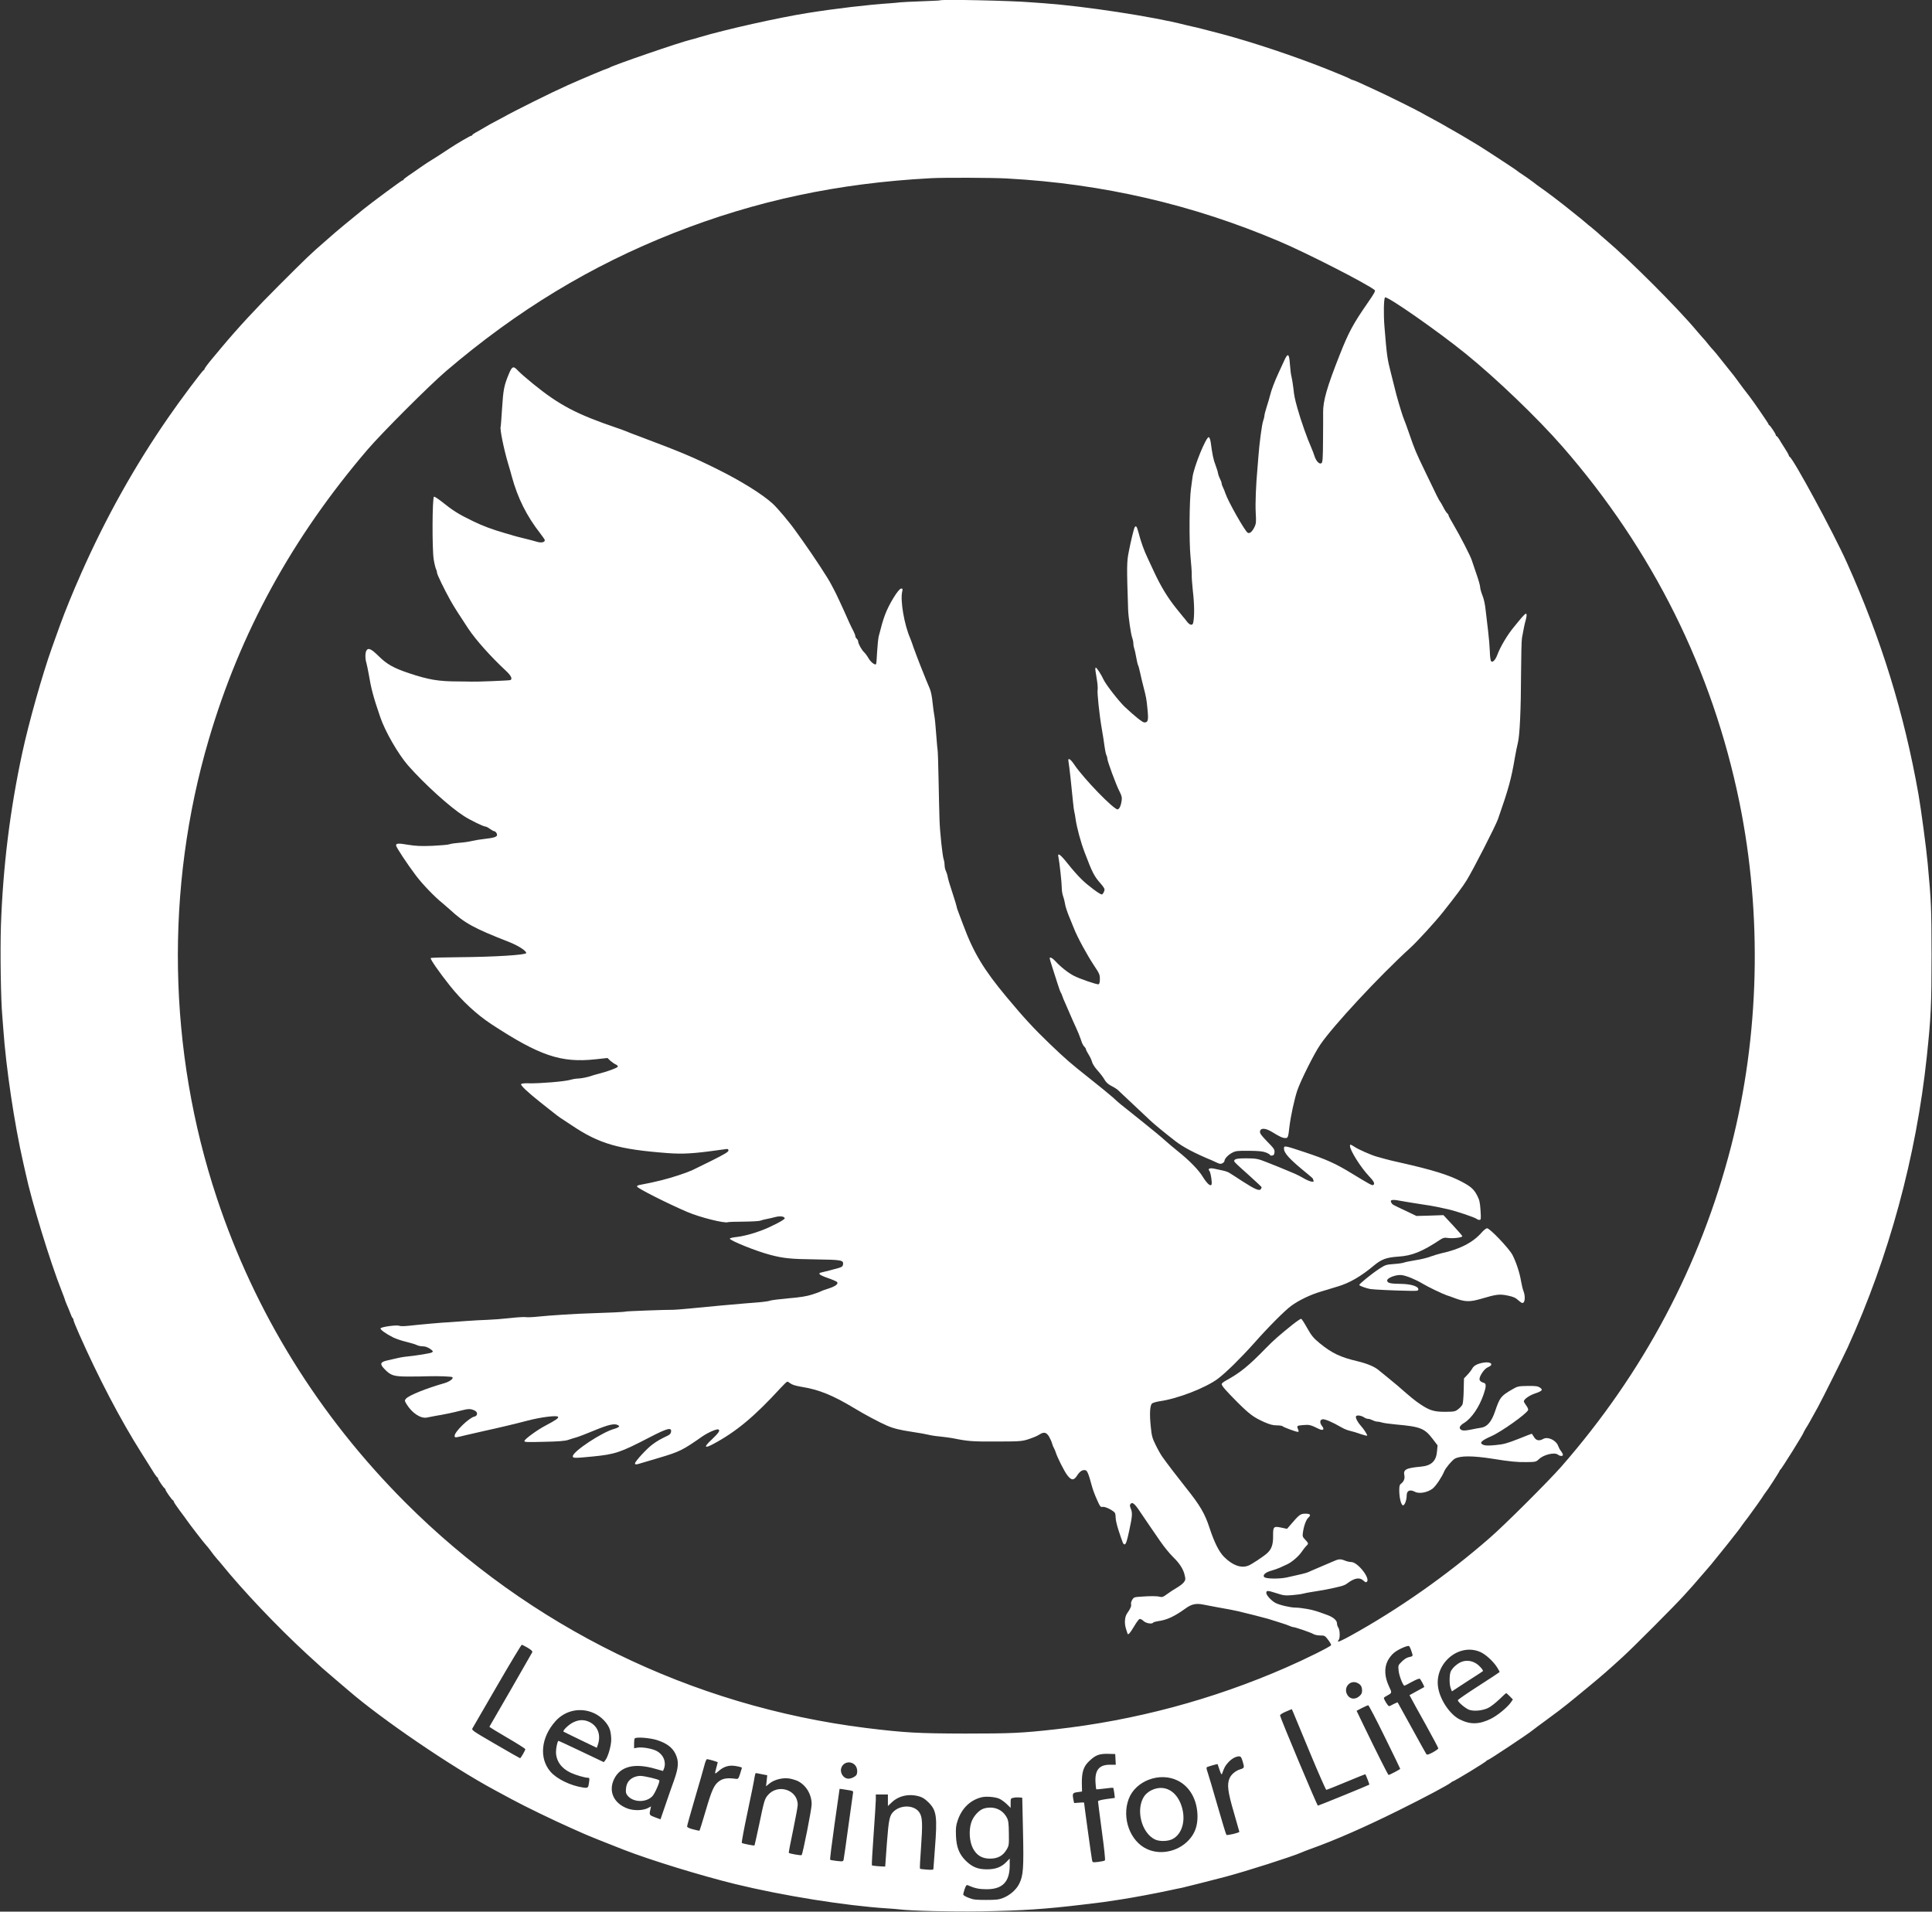 <?xml version="1.0" standalone="no"?>
<!DOCTYPE svg PUBLIC "-//W3C//DTD SVG 20010904//EN"
 "http://www.w3.org/TR/2001/REC-SVG-20010904/DTD/svg10.dtd">
<svg version="1.0" xmlns="http://www.w3.org/2000/svg"
 width="2078pt" height="2056pt" viewBox="0 0 2078 2056"
 preserveAspectRatio="xMidYMid meet">

<rect x="0" y="0" width="2078" height="2056" fill="#333333" stroke="none"/>

<g transform="translate(0,2056) scale(0.1,-0.1)"
fill="#fff" stroke="none">
<path d="M10109 20556 c-2 -2 -93 -6 -202 -10 -109 -4 -210 -9 -225 -11 -15
-2 -63 -7 -107 -10 -233 -15 -590 -57 -890 -105 -309 -49 -887 -178 -1160
-260 -38 -12 -78 -23 -88 -25 -109 -24 -833 -273 -881 -302 -6 -4 -15 -8 -21
-9 -16 -3 -245 -99 -430 -181 -162 -72 -573 -276 -700 -348 -33 -18 -74 -40
-90 -48 -17 -8 -60 -32 -95 -53 -36 -21 -82 -48 -103 -59 -20 -11 -37 -23 -37
-27 0 -5 -5 -8 -11 -8 -11 0 -148 -80 -224 -130 -97 -64 -192 -126 -214 -138
-14 -7 -61 -39 -106 -70 -44 -31 -104 -73 -133 -92 -28 -19 -52 -38 -52 -42 0
-5 -5 -8 -11 -8 -9 0 -332 -239 -422 -312 -179 -146 -273 -223 -302 -249 -16
-15 -70 -62 -120 -105 -141 -122 -182 -161 -485 -464 -242 -241 -443 -459
-612 -661 -20 -24 -70 -84 -112 -134 -41 -49 -75 -96 -76 -102 0 -7 -4 -13 -8
-13 -11 0 -259 -331 -381 -509 -363 -524 -671 -1076 -935 -1671 -45 -102 -102
-234 -126 -295 -24 -60 -49 -123 -56 -140 -15 -36 -68 -181 -135 -370 -104
-291 -249 -806 -319 -1130 -133 -617 -208 -1228 -230 -1860 -9 -281 -1 -807
15 -975 2 -25 7 -83 10 -130 29 -421 120 -1030 215 -1445 11 -49 23 -101 26
-115 62 -294 265 -958 388 -1266 20 -50 36 -94 36 -98 0 -3 9 -25 19 -49 11
-23 27 -64 37 -90 9 -26 21 -50 25 -53 5 -3 9 -12 9 -20 0 -8 27 -76 61 -152
206 -466 445 -923 666 -1272 29 -47 59 -94 66 -105 72 -118 101 -161 108 -163
5 -2 9 -8 9 -14 0 -12 61 -102 72 -106 4 -2 8 -8 8 -14 0 -12 70 -111 82 -116
5 -2 8 -8 8 -14 0 -5 28 -47 62 -93 35 -46 70 -94 78 -106 27 -40 192 -254
209 -270 9 -9 25 -29 36 -44 26 -37 66 -87 85 -108 8 -8 27 -31 42 -49 231
-285 595 -669 918 -967 174 -160 175 -160 310 -275 63 -54 124 -105 135 -115
359 -311 1108 -822 1580 -1076 50 -27 131 -71 180 -97 144 -78 450 -226 635
-308 41 -18 102 -45 135 -60 58 -26 240 -99 435 -175 288 -112 836 -280 1200
-369 513 -125 1182 -232 1630 -261 52 -3 109 -8 125 -10 134 -17 560 -27 890
-22 440 8 679 23 1095 73 197 23 234 28 400 54 126 19 399 70 520 97 63 13
126 27 140 29 29 6 334 83 470 119 233 62 720 218 815 260 17 8 62 25 100 39
264 94 583 234 950 416 292 145 532 273 562 299 7 6 14 11 17 11 14 0 360 210
364 222 2 4 8 8 13 8 12 0 434 280 482 320 6 6 77 58 157 117 80 58 179 133
220 167 41 34 82 66 90 73 8 6 75 61 148 122 128 106 201 169 356 311 102 92
568 560 656 658 41 46 86 96 100 111 14 15 40 45 58 67 19 21 56 65 84 97 28
31 73 85 100 120 28 34 58 72 68 84 16 19 90 112 168 212 15 19 34 44 42 57 8
12 40 55 71 95 57 76 156 216 174 247 6 9 13 19 16 22 12 11 149 222 149 230
0 4 3 10 8 12 11 5 252 390 252 404 0 2 11 21 23 42 22 33 41 68 129 227 43
78 279 550 322 645 443 973 736 2050 850 3125 45 426 51 553 51 1095 -1 504
-3 572 -41 980 -15 166 -72 591 -100 750 -154 870 -401 1670 -770 2490 -144
321 -578 1122 -616 1138 -4 2 -8 8 -8 13 0 6 -19 40 -43 77 -24 37 -52 82 -62
100 -11 17 -23 32 -27 32 -4 0 -8 5 -8 11 0 12 -60 103 -72 107 -4 2 -8 8 -8
13 0 7 -172 257 -202 294 -17 20 -114 149 -143 190 -16 23 -36 48 -43 56 -6 8
-53 66 -103 129 -49 63 -96 120 -102 125 -7 6 -30 33 -52 60 -21 28 -48 59
-60 71 -11 12 -38 43 -60 69 -206 248 -728 770 -989 990 -26 22 -64 55 -84 74
-21 18 -52 45 -71 60 -19 14 -44 35 -56 46 -12 11 -36 31 -54 45 -18 14 -63
50 -100 80 -104 85 -270 211 -342 260 -12 8 -43 31 -68 51 -25 19 -73 53 -106
75 -33 21 -62 42 -65 45 -7 9 -342 228 -425 279 -110 67 -258 154 -285 168
-14 7 -41 23 -61 35 -20 12 -81 46 -135 75 -55 29 -110 60 -124 68 -46 27
-374 190 -480 238 -58 27 -138 64 -178 82 -41 19 -78 34 -83 34 -5 0 -20 6
-32 14 -12 8 -131 57 -263 110 -356 140 -785 283 -1119 372 -191 50 -280 73
-305 77 -14 3 -52 12 -85 20 -346 89 -1083 201 -1515 232 -47 3 -110 8 -140
10 -210 18 -966 34 -981 21z m726 -1916 c1023 -55 1997 -281 2925 -676 298
-126 945 -458 1026 -524 10 -9 -7 -39 -76 -138 -158 -228 -205 -316 -302 -562
-136 -344 -179 -494 -177 -620 1 -30 0 -162 -1 -292 -1 -193 -4 -239 -16 -249
-21 -17 -57 19 -75 74 -7 23 -24 67 -37 97 -42 94 -112 292 -146 415 -30 107
-36 135 -45 221 -6 49 -15 104 -20 123 -6 18 -13 78 -17 132 -8 120 -22 128
-63 37 -16 -35 -42 -92 -59 -128 -43 -93 -79 -189 -91 -240 -6 -25 -22 -80
-36 -123 -14 -43 -25 -86 -25 -96 0 -10 -6 -36 -14 -58 -14 -40 -40 -237 -51
-383 -3 -41 -8 -97 -10 -125 -17 -184 -24 -377 -19 -476 6 -97 4 -121 -10
-151 -27 -56 -53 -80 -76 -68 -29 16 -211 336 -240 424 -7 21 -18 50 -26 64
-8 15 -14 34 -14 42 0 8 -9 33 -20 55 -11 22 -19 48 -20 57 0 10 -12 48 -26
85 -24 62 -34 113 -52 247 -4 27 -13 51 -20 54 -28 9 -163 -322 -176 -433 -3
-27 -11 -81 -16 -120 -18 -123 -21 -573 -5 -735 8 -80 14 -165 13 -190 -1 -25
4 -103 12 -175 17 -144 18 -274 4 -342 -7 -35 -38 -28 -70 15 -15 20 -30 39
-34 42 -3 3 -39 48 -81 100 -93 117 -163 233 -235 387 -30 65 -61 132 -69 148
-41 87 -72 171 -101 283 -16 59 -26 73 -39 52 -9 -14 -41 -144 -64 -263 -22
-110 -23 -155 -7 -627 3 -80 30 -265 45 -303 6 -16 11 -41 11 -57 0 -16 4 -39
9 -52 5 -13 15 -57 22 -98 7 -41 16 -79 20 -85 4 -5 14 -44 23 -85 9 -41 23
-102 32 -135 32 -124 36 -143 46 -252 12 -120 7 -143 -34 -143 -20 0 -103 67
-212 169 -64 62 -200 236 -226 291 -25 55 -74 130 -84 130 -5 0 -6 -17 -3 -37
3 -21 11 -69 17 -108 6 -38 8 -79 6 -91 -7 -28 18 -269 44 -419 12 -66 25
-152 30 -192 5 -40 14 -81 19 -92 6 -11 11 -29 11 -39 0 -28 95 -285 131 -354
24 -47 28 -65 23 -100 -7 -52 -22 -85 -41 -93 -34 -13 -366 329 -468 481 -19
29 -42 55 -51 58 -14 6 -16 1 -10 -36 8 -46 30 -246 46 -414 5 -55 12 -107 15
-115 3 -7 9 -43 14 -79 13 -91 55 -248 98 -360 83 -219 102 -255 175 -337 21
-24 38 -50 38 -58 0 -21 -18 -55 -30 -55 -20 0 -149 96 -213 159 -38 36 -105
112 -150 169 -82 104 -115 127 -103 75 11 -50 36 -277 36 -330 0 -29 6 -70 14
-90 8 -21 17 -58 21 -83 3 -25 22 -83 41 -130 20 -47 44 -107 55 -135 37 -95
141 -286 218 -402 55 -82 61 -96 61 -142 0 -33 -5 -53 -13 -57 -16 -6 -201 57
-268 92 -56 28 -145 98 -196 155 -32 35 -63 51 -63 32 0 -5 13 -48 29 -98 16
-49 41 -128 56 -175 14 -46 30 -89 34 -95 5 -5 12 -21 16 -35 4 -14 20 -52 35
-85 15 -33 37 -85 50 -115 12 -30 40 -91 60 -135 21 -44 46 -106 56 -137 9
-32 25 -65 36 -74 10 -10 18 -22 18 -29 0 -6 13 -32 29 -57 16 -25 32 -60 36
-77 4 -18 26 -54 48 -80 47 -53 69 -82 96 -127 11 -17 39 -41 64 -53 25 -12
54 -30 66 -40 19 -17 286 -268 353 -332 35 -34 160 -137 270 -222 82 -64 209
-131 393 -207 17 -7 44 -20 61 -28 24 -11 35 -12 52 -3 12 6 22 18 22 25 0 23
40 66 83 88 38 20 57 22 179 21 104 -1 148 -5 183 -18 25 -10 45 -22 45 -27 0
-5 10 -8 23 -6 17 2 23 11 25 35 3 29 -6 42 -78 115 -63 65 -80 88 -78 108 5
41 57 39 127 -3 84 -52 117 -67 145 -67 29 0 32 6 45 125 14 112 53 295 85
389 35 103 180 393 244 487 136 202 636 740 971 1045 75 68 273 285 351 384
139 175 217 280 254 341 69 111 313 588 338 660 115 329 143 432 183 669 9 52
23 120 31 152 20 79 33 362 34 751 1 183 5 352 10 377 4 25 13 70 19 100 5 30
15 71 21 90 12 43 13 70 1 70 -5 0 -33 -28 -61 -62 -28 -35 -59 -72 -68 -83
-67 -80 -145 -211 -177 -297 -21 -56 -50 -87 -67 -70 -6 6 -13 53 -14 108 -2
53 -10 149 -18 213 -8 64 -20 163 -26 221 -7 69 -19 126 -35 165 -13 33 -25
74 -25 90 0 17 -19 82 -41 145 -22 63 -45 130 -50 147 -13 43 -127 264 -195
379 -30 50 -54 95 -54 101 0 6 -6 16 -14 22 -8 7 -27 36 -41 64 -15 29 -32 59
-39 67 -12 16 -30 52 -161 325 -98 203 -109 230 -170 407 -24 69 -48 135 -53
145 -5 10 -19 52 -32 93 -12 41 -24 82 -27 90 -10 32 -36 127 -48 180 -8 30
-23 91 -34 135 -40 155 -45 191 -70 500 -11 134 -8 302 6 316 20 20 570 -364
866 -604 330 -267 775 -694 1043 -1001 971 -1114 1612 -2403 1903 -3826 247
-1213 216 -2510 -90 -3700 -330 -1280 -941 -2432 -1827 -3445 -141 -160 -605
-623 -767 -764 -463 -404 -983 -769 -1503 -1056 -67 -37 -126 -65 -129 -61 -4
3 -1 12 5 18 17 17 14 109 -3 132 -8 11 -15 32 -15 47 0 31 -39 65 -100 88
-120 44 -149 53 -218 66 -42 8 -101 15 -130 15 -52 0 -169 27 -213 50 -43 22
-99 83 -99 107 0 29 12 29 112 -3 72 -24 91 -26 167 -20 47 4 100 11 116 16
17 5 64 14 105 20 41 6 93 15 115 19 188 37 222 46 255 71 78 59 134 69 175
30 19 -18 28 -21 37 -12 38 38 -100 212 -168 212 -17 0 -48 7 -67 15 -49 20
-69 19 -130 -9 -29 -13 -97 -42 -152 -65 -55 -23 -107 -46 -115 -50 -15 -8
-96 -28 -231 -57 -81 -17 -222 -15 -241 4 -20 20 10 50 69 67 32 9 76 24 98
34 22 10 56 26 76 35 51 22 126 87 159 135 15 23 37 51 48 62 28 26 28 30 -9
69 -29 30 -31 36 -25 79 9 67 34 136 56 156 34 31 25 45 -29 45 -54 0 -66 -9
-160 -119 l-38 -44 -61 13 c-85 18 -90 11 -89 -93 1 -89 -17 -140 -65 -183
-36 -33 -170 -122 -202 -133 -78 -30 -169 3 -261 95 -54 55 -104 154 -155 309
-51 157 -103 245 -255 435 -96 121 -198 254 -252 330 -18 25 -51 83 -73 129
-37 75 -43 97 -53 200 -14 132 -9 224 13 245 8 9 47 20 87 26 191 27 492 144
623 242 88 67 242 218 386 379 155 176 335 356 404 406 83 60 204 118 315 151
55 17 139 42 188 57 123 37 246 108 382 222 84 70 136 89 266 98 146 9 257 54
451 183 31 20 45 23 77 18 56 -9 163 4 159 19 -2 7 -48 60 -103 119 l-100 107
-145 -5 -145 -4 -115 55 c-146 69 -142 66 -154 86 -21 33 5 39 90 23 43 -8
142 -24 219 -36 77 -11 158 -25 180 -30 22 -5 76 -17 120 -26 86 -19 294 -89
310 -105 5 -5 17 -9 27 -9 17 0 18 8 12 103 -6 87 -11 110 -37 161 -36 67 -66
94 -168 148 -132 70 -315 127 -654 203 -66 14 -142 33 -170 41 -27 8 -68 19
-90 25 -57 16 -194 76 -237 105 -44 28 -48 29 -48 9 0 -47 115 -230 202 -322
56 -59 69 -85 48 -98 -12 -7 -36 6 -230 124 -174 107 -275 152 -510 230 -216
72 -220 72 -220 38 0 -50 62 -117 248 -268 34 -28 62 -52 62 -54 0 -2 3 -11 7
-21 5 -15 2 -16 -27 -11 -18 4 -54 20 -79 35 -25 15 -66 36 -91 47 -25 10 -67
28 -95 40 -42 18 -114 47 -210 85 -95 38 -114 41 -218 42 -84 0 -113 -4 -125
-15 -17 -18 -25 -9 161 -176 70 -63 127 -117 127 -120 0 -3 -4 -12 -9 -20 -15
-23 -62 -3 -196 83 -66 43 -130 85 -143 92 -12 8 -42 19 -67 24 -25 6 -66 15
-92 20 -51 11 -75 1 -56 -22 11 -13 22 -67 26 -122 4 -62 -39 -35 -98 60 -42
70 -145 175 -260 267 -55 44 -120 99 -145 122 -25 24 -137 117 -250 207 -113
90 -216 173 -229 183 -14 11 -50 43 -80 71 -31 28 -146 122 -256 209 -204 162
-246 198 -420 364 -175 168 -283 285 -467 506 -247 296 -357 478 -469 780 -17
44 -39 103 -49 130 -11 28 -20 55 -20 62 0 6 -20 71 -44 145 -25 73 -48 151
-52 173 -3 22 -13 52 -20 67 -8 15 -14 43 -14 62 0 19 -4 45 -9 59 -14 37 -42
300 -46 432 -2 66 -7 259 -10 429 -3 170 -8 312 -10 315 -2 4 -8 78 -15 166
-6 88 -15 180 -20 205 -5 25 -14 91 -20 147 -5 58 -18 120 -29 145 -10 24 -28
66 -39 93 -11 28 -39 97 -62 155 -23 58 -55 143 -72 190 -16 47 -33 94 -38
105 -64 145 -109 408 -86 503 6 27 5 32 -11 32 -29 0 -134 -172 -175 -285 -23
-63 -35 -105 -67 -230 -5 -22 -13 -96 -17 -165 -3 -69 -8 -128 -11 -132 -9
-16 -55 18 -80 60 -14 25 -36 55 -48 66 -27 25 -65 94 -65 117 0 9 -7 22 -15
29 -8 7 -15 19 -15 27 0 9 -9 32 -19 52 -11 20 -32 63 -47 96 -71 162 -152
334 -165 355 -5 8 -18 33 -29 55 -31 63 -190 305 -312 476 -18 25 -49 68 -68
95 -66 94 -192 244 -249 297 -109 100 -343 246 -596 371 -264 131 -385 182
-837 352 -66 24 -122 46 -153 59 -16 7 -57 22 -91 33 -432 147 -618 244 -903
476 -69 56 -140 118 -159 139 -51 55 -64 50 -101 -40 -50 -122 -58 -165 -71
-368 -7 -104 -13 -192 -15 -195 -11 -18 34 -241 80 -395 15 -49 33 -112 40
-140 63 -231 159 -424 306 -612 27 -35 49 -67 49 -72 0 -25 -41 -32 -88 -17
-26 8 -87 24 -137 36 -49 12 -101 25 -115 30 -14 5 -52 16 -85 25 -139 40
-247 80 -350 131 -155 75 -209 109 -338 212 -37 29 -73 52 -79 50 -19 -7 -21
-569 -3 -675 7 -45 19 -91 24 -102 6 -11 11 -28 11 -39 0 -19 77 -178 146
-302 35 -62 95 -157 190 -300 82 -123 242 -302 403 -452 57 -53 75 -88 52
-102 -8 -6 -384 -20 -421 -17 -8 1 -71 1 -140 2 -213 0 -320 18 -532 89 -164
55 -238 96 -328 186 -79 77 -110 91 -130 55 -13 -25 -13 -87 1 -131 5 -19 16
-71 24 -115 27 -164 51 -252 125 -468 53 -156 195 -401 301 -522 178 -201 446
-444 599 -542 70 -45 210 -113 232 -113 8 0 29 -11 48 -25 19 -14 40 -25 47
-25 7 0 17 -10 24 -21 18 -35 -6 -47 -116 -60 -55 -6 -122 -17 -150 -24 -27
-7 -86 -16 -131 -19 -44 -3 -93 -10 -109 -16 -15 -6 -98 -13 -184 -17 -124 -5
-178 -2 -260 11 -105 18 -131 17 -131 -7 0 -18 121 -201 214 -324 69 -92 206
-234 286 -297 19 -16 53 -45 75 -65 162 -150 261 -204 640 -352 98 -39 185
-94 185 -119 0 -21 -345 -42 -728 -45 -161 -1 -296 -5 -299 -9 -9 -9 89 -150
205 -296 130 -164 289 -311 447 -415 519 -340 749 -418 1119 -378 l130 14 30
-29 c17 -15 43 -33 58 -40 17 -7 26 -17 22 -25 -5 -13 -108 -51 -214 -78 -25
-6 -54 -15 -65 -19 -38 -14 -116 -30 -148 -30 -19 0 -56 -6 -83 -14 -61 -18
-331 -40 -440 -37 -53 2 -84 -2 -89 -9 -8 -13 71 -87 204 -193 47 -37 93 -73
101 -80 74 -59 108 -85 136 -102 17 -11 63 -41 100 -66 300 -202 506 -261
1038 -301 161 -12 277 -5 541 32 39 5 79 11 90 12 14 2 20 -3 20 -16 0 -15
-41 -39 -180 -109 -99 -49 -193 -95 -210 -103 -72 -32 -215 -79 -335 -109 -83
-20 -122 -29 -238 -51 -13 -3 -22 -10 -20 -16 7 -20 330 -183 543 -274 134
-57 397 -123 433 -109 8 3 85 6 170 6 86 1 167 5 181 11 14 5 46 14 71 18 25
5 66 14 91 21 52 13 99 6 99 -15 0 -15 -144 -90 -250 -130 -94 -36 -199 -63
-274 -71 -36 -4 -66 -11 -66 -17 0 -20 279 -133 430 -173 142 -38 224 -47 492
-50 278 -4 301 -8 296 -52 -2 -21 -11 -29 -43 -39 -51 -15 -152 -41 -188 -49
-47 -9 -26 -28 66 -60 48 -16 92 -36 99 -42 20 -21 -16 -48 -95 -73 -40 -12
-76 -26 -82 -30 -5 -4 -46 -19 -90 -33 -59 -19 -127 -30 -258 -41 -98 -9 -186
-20 -195 -25 -9 -4 -51 -11 -92 -15 -41 -3 -129 -10 -195 -16 -120 -10 -332
-29 -585 -54 -74 -7 -148 -13 -165 -13 -80 1 -509 -15 -516 -19 -8 -5 -184
-13 -379 -19 -137 -3 -448 -23 -568 -36 -56 -6 -114 -8 -127 -5 -13 3 -89 -1
-167 -10 -79 -9 -188 -17 -243 -19 -55 -1 -161 -8 -235 -13 -74 -6 -155 -12
-180 -13 -49 -1 -308 -24 -434 -38 -46 -5 -89 -6 -102 0 -29 11 -196 -12 -201
-28 -5 -13 59 -59 135 -97 28 -14 91 -36 139 -47 48 -12 100 -27 115 -35 15
-8 44 -14 65 -14 25 0 52 -9 77 -26 34 -24 37 -28 23 -39 -14 -10 -166 -35
-297 -48 -19 -2 -55 -9 -80 -15 -25 -6 -72 -17 -105 -24 -76 -17 -83 -38 -28
-94 67 -69 98 -79 258 -79 77 0 172 1 210 3 109 3 253 -2 261 -10 14 -15 -30
-48 -85 -64 -199 -57 -380 -130 -414 -167 -16 -19 -16 -21 4 -56 59 -98 154
-161 221 -147 18 4 58 12 88 17 98 16 193 36 278 58 82 21 104 21 150 -1 33
-17 30 -57 -6 -64 -57 -12 -212 -163 -212 -206 0 -23 0 -23 127 8 58 14 145
34 192 44 148 32 341 78 466 111 141 37 310 58 326 42 13 -13 -19 -35 -136
-97 -86 -45 -219 -142 -224 -163 -3 -14 20 -15 210 -10 154 3 227 9 259 20 25
9 65 21 90 28 25 7 114 41 197 76 153 63 217 77 253 53 13 -9 13 -11 0 -20 -8
-6 -26 -13 -40 -17 -128 -32 -448 -243 -449 -295 -1 -22 20 -22 214 -3 243 24
296 42 612 206 189 98 237 110 231 62 -2 -19 -12 -32 -33 -42 -87 -42 -115
-58 -168 -97 -58 -42 -187 -182 -187 -203 0 -14 14 -14 54 -1 17 5 110 33 206
61 221 66 250 80 466 231 60 41 151 81 170 74 23 -9 5 -37 -69 -107 -91 -84
-84 -103 18 -48 244 131 440 294 722 602 34 37 66 67 71 67 5 0 21 -9 35 -20
17 -13 58 -26 114 -35 193 -31 340 -91 574 -232 108 -66 270 -152 349 -186 69
-30 137 -47 270 -67 74 -11 153 -25 175 -31 22 -6 78 -15 125 -19 47 -5 108
-13 135 -18 169 -34 209 -37 475 -36 285 1 277 0 400 46 20 7 48 21 63 31 45
29 73 22 101 -25 13 -24 28 -56 32 -73 4 -16 13 -39 20 -50 6 -11 15 -31 19
-45 16 -52 88 -197 122 -243 45 -61 73 -63 108 -7 28 44 56 63 87 58 22 -3 35
-34 74 -178 8 -30 31 -92 52 -138 34 -77 39 -83 62 -79 29 6 124 -44 134 -69
3 -9 6 -32 6 -52 0 -20 14 -80 31 -132 47 -142 50 -150 65 -150 14 0 26 36 50
150 33 152 35 187 18 230 -13 32 -14 43 -4 55 19 23 44 3 98 -78 46 -69 147
-216 220 -322 48 -69 99 -131 142 -174 66 -64 105 -125 120 -184 13 -54 12
-59 -7 -85 -11 -15 -45 -41 -76 -59 -30 -17 -77 -48 -104 -68 -41 -31 -52 -35
-78 -29 -33 9 -101 9 -210 1 -64 -4 -71 -7 -87 -33 -10 -16 -15 -36 -13 -45 7
-20 -7 -52 -40 -98 -28 -38 -34 -108 -14 -170 7 -20 13 -42 16 -50 5 -21 26 1
73 80 23 39 48 73 56 76 9 3 27 -6 43 -21 27 -26 93 -37 105 -17 3 4 26 11 52
15 94 12 175 50 296 137 64 47 114 57 191 41 29 -6 95 -18 147 -28 126 -22
177 -32 225 -43 63 -14 287 -71 320 -81 17 -5 68 -21 115 -36 47 -14 99 -32
117 -40 17 -8 36 -14 42 -14 21 0 195 -60 218 -75 12 -8 45 -15 72 -15 48 0
52 -2 86 -47 19 -25 34 -51 32 -57 -4 -15 -274 -149 -487 -242 -789 -345
-1625 -568 -2475 -663 -366 -41 -480 -46 -970 -46 -513 1 -654 9 -1070 60
-1879 235 -3615 1085 -4955 2425 -931 932 -1619 2043 -2028 3276 -527 1587
-558 3327 -87 4929 339 1153 895 2168 1707 3118 157 183 662 688 845 845 767
655 1557 1134 2453 1487 881 347 1766 535 2760 588 140 8 663 6 825 -3z
m-5159 -15802 c38 -23 53 -37 49 -48 -4 -8 -108 -190 -232 -405 -124 -214
-227 -393 -229 -396 -2 -3 84 -56 191 -118 107 -62 195 -118 195 -124 0 -12
-49 -97 -56 -97 -3 0 -122 68 -265 151 -251 146 -260 152 -246 173 7 11 127
218 266 459 139 240 258 437 263 437 5 0 34 -15 64 -32z m9505 -37 c19 -56 21
-53 -35 -66 -16 -3 -47 -24 -69 -46 -39 -39 -40 -40 -34 -97 4 -51 47 -162 63
-162 3 0 38 18 79 41 41 22 79 38 85 34 11 -7 53 -85 48 -90 -2 -1 -38 -21
-80 -44 l-78 -43 17 -31 c9 -18 78 -144 155 -281 76 -137 138 -254 138 -260 0
-6 -27 -25 -59 -43 -44 -23 -62 -29 -69 -20 -5 7 -76 134 -157 282 -82 149
-150 272 -152 275 -2 2 -24 -7 -49 -20 -45 -25 -45 -25 -60 -5 -9 11 -22 32
-30 48 -14 27 -14 28 16 45 65 36 64 31 29 106 -47 100 -52 195 -15 271 16 32
45 70 71 90 40 34 139 78 159 72 5 -2 18 -27 27 -56z m742 -9 c56 -25 135 -97
177 -161 16 -26 30 -50 30 -53 0 -2 -101 -70 -225 -149 -123 -79 -225 -149
-225 -155 0 -20 85 -91 124 -104 53 -17 142 -8 201 20 28 13 81 55 120 92 38
37 72 68 75 68 3 0 21 -15 39 -34 l33 -34 -21 -31 c-40 -56 -145 -142 -216
-177 -125 -61 -219 -64 -332 -8 -102 49 -208 201 -233 334 -51 263 218 496
453 392z m-1320 -334 c34 -17 46 -39 47 -80 0 -28 -7 -42 -31 -62 -49 -42
-110 -29 -134 28 -33 78 45 153 118 114z m290 -577 c92 -186 167 -342 167
-345 0 -6 -114 -66 -125 -66 -6 0 -139 265 -261 518 l-83 172 57 30 c31 16 62
29 68 30 6 0 86 -153 177 -339z m-803 -173 c91 -219 170 -398 175 -398 6 0
102 38 214 85 112 47 205 84 206 83 8 -12 46 -110 43 -112 -10 -8 -545 -226
-553 -226 -9 0 -400 932 -407 969 -2 9 20 24 62 42 l64 27 16 -36 c9 -21 90
-216 180 -434z m-7702 427 c80 -36 153 -113 173 -182 8 -26 14 -75 13 -108 -1
-65 -35 -181 -63 -216 l-17 -21 -244 116 c-134 64 -244 115 -245 113 -12 -15
-25 -81 -25 -121 1 -95 57 -174 156 -221 55 -26 154 -55 187 -55 18 0 19 -5
13 -46 -8 -64 -12 -67 -65 -59 -135 20 -281 91 -350 170 -125 144 -103 370 55
545 105 116 268 150 412 85z m679 -290 c102 -33 163 -78 197 -146 39 -80 36
-146 -15 -289 -23 -63 -65 -183 -93 -266 l-52 -151 -60 22 c-61 23 -62 25 -49
83 l7 34 -33 -18 c-55 -28 -154 -30 -222 -4 -148 56 -206 187 -141 318 68 136
219 173 443 108 l82 -23 10 24 c27 72 -4 150 -76 190 -48 26 -154 45 -207 37
l-38 -7 0 50 c0 27 3 53 7 56 17 18 164 6 240 -18z m4931 -207 l3 -58 -64 0
c-116 0 -163 -59 -154 -193 2 -37 6 -69 8 -71 2 -2 44 2 92 8 48 7 90 10 91 7
2 -3 7 -29 11 -57 l6 -51 -90 -12 c-55 -8 -91 -17 -91 -24 0 -7 18 -151 41
-320 25 -184 39 -311 33 -316 -5 -5 -37 -12 -71 -16 -60 -7 -62 -6 -67 17 -5
20 -86 607 -86 620 0 3 -24 3 -54 0 l-53 -4 -7 32 c-14 71 -10 78 43 85 l49 7
-2 91 c-1 117 18 178 77 234 69 67 110 83 212 80 l70 -2 3 -57z m1367 -20 c21
-71 20 -73 -25 -87 -50 -15 -99 -56 -116 -98 -28 -66 -18 -145 46 -363 33
-113 60 -208 60 -211 0 -11 -131 -42 -139 -33 -5 5 -48 146 -96 314 -48 168
-96 329 -106 358 -14 40 -15 54 -6 57 28 11 111 34 113 32 1 -1 10 -29 21 -62
16 -48 22 -56 28 -40 23 66 33 84 65 119 37 41 80 65 117 66 18 0 25 -9 38
-52z m-5697 7 c29 -9 52 -17 52 -18 0 -1 -7 -27 -15 -57 -20 -75 -20 -76 22
-40 47 42 92 60 146 60 35 0 108 -16 107 -23 0 -1 -9 -29 -19 -62 -17 -53 -22
-60 -43 -57 -86 12 -135 7 -176 -20 -60 -40 -84 -91 -152 -323 -34 -116 -64
-212 -66 -214 -2 -2 -33 4 -69 14 -43 11 -65 22 -65 32 0 8 38 144 84 301 47
158 92 317 102 355 9 37 22 67 28 67 7 0 36 -7 64 -15z m1530 -51 c21 -24 28
-66 16 -99 -8 -20 -56 -45 -87 -45 -57 0 -99 67 -76 122 25 60 103 72 147 22z
m-1004 -96 l58 -11 -6 -60 -7 -59 38 31 c54 43 146 65 218 52 30 -6 69 -18 87
-27 89 -45 148 -144 148 -249 0 -53 -95 -533 -108 -547 -7 -6 -128 15 -138 24
-2 3 18 112 46 242 27 131 50 254 50 275 0 162 -214 231 -322 103 -34 -41 -39
-57 -93 -317 -26 -121 -48 -221 -50 -223 -5 -5 -129 20 -137 27 -3 3 24 152
62 330 38 178 72 346 75 373 4 26 10 48 14 48 4 0 34 -5 65 -12z m4472 -68
c134 -66 214 -212 214 -390 -1 -90 -23 -161 -71 -223 -109 -143 -314 -197
-472 -124 -182 83 -274 334 -197 539 73 195 333 293 526 198z m-3529 -105 c37
-6 42 -10 38 -28 -2 -12 -25 -173 -50 -357 -25 -184 -48 -346 -51 -359 -5 -22
-7 -23 -72 -16 -37 4 -70 10 -73 13 -4 4 18 176 47 382 29 206 53 377 54 379
0 2 15 1 33 -2 17 -3 51 -9 74 -12z m413 -107 l0 -62 38 36 c75 74 187 99 297
68 37 -10 64 -28 102 -65 87 -88 96 -151 68 -505 -8 -102 -15 -193 -15 -204 0
-17 -6 -18 -70 -14 -39 3 -73 7 -75 10 -3 3 2 103 11 224 18 253 16 328 -15
377 -50 82 -192 91 -275 18 -48 -42 -57 -83 -77 -345 -10 -138 -18 -251 -18
-251 -47 0 -138 8 -143 13 -3 4 5 151 18 327 13 176 23 346 24 378 l0 57 65 0
65 0 0 -62z m1197 17 c21 -9 57 -35 81 -58 l42 -41 0 51 c0 51 1 52 33 58 19
4 47 5 63 3 l29 -3 8 -360 c9 -396 3 -476 -39 -562 -31 -65 -99 -125 -173
-155 -48 -19 -75 -22 -186 -22 -112 0 -138 3 -187 23 -32 12 -58 28 -58 35 0
7 7 34 16 60 13 37 20 46 33 40 75 -33 123 -43 201 -43 172 -1 250 79 250 256
l0 74 -34 -35 c-53 -56 -116 -81 -211 -81 -98 0 -158 25 -227 92 -71 70 -101
146 -106 268 -3 83 0 111 18 164 44 132 134 220 257 251 49 12 143 5 190 -15z"/>
<path d="M15937 7305 c-92 -107 -236 -182 -437 -225 -30 -7 -82 -23 -115 -35
-33 -13 -106 -31 -162 -39 -57 -9 -113 -21 -125 -26 -13 -5 -62 -12 -109 -15
-81 -6 -90 -9 -157 -53 -78 -51 -212 -160 -212 -172 0 -9 74 -36 120 -44 38
-6 269 -17 420 -19 87 -2 95 0 95 17 0 32 -83 57 -194 58 -110 1 -141 9 -141
37 0 28 100 65 157 57 52 -7 149 -47 224 -92 58 -35 216 -111 259 -125 14 -4
54 -18 90 -32 109 -40 159 -41 280 -6 166 49 197 53 286 35 62 -13 84 -23 116
-52 32 -28 42 -33 54 -23 18 15 18 76 1 120 -8 19 -20 68 -27 109 -15 93 -53
206 -93 284 -37 70 -243 286 -273 286 -10 -1 -36 -21 -57 -45z"/>
<path d="M13910 6320 c-143 -115 -213 -175 -294 -259 -189 -194 -275 -264
-433 -351 -24 -13 -43 -29 -43 -36 0 -19 43 -68 169 -195 131 -130 172 -161
287 -213 62 -27 95 -36 136 -36 30 0 58 -4 64 -10 11 -11 143 -60 163 -60 9 0
11 6 6 18 -20 48 -20 49 50 55 67 6 81 3 172 -42 44 -21 62 -5 33 31 -27 35
-26 66 3 73 24 6 105 -28 208 -88 25 -15 66 -31 90 -36 24 -5 74 -20 112 -34
37 -13 69 -21 72 -17 4 7 -37 72 -68 105 -33 36 -59 85 -53 101 7 18 57 11 91
-12 11 -8 29 -14 40 -14 11 0 33 -7 49 -15 15 -8 38 -15 51 -15 12 0 35 -4 51
-10 16 -5 81 -14 144 -20 269 -24 312 -41 401 -158 l51 -67 -6 -65 c-9 -105
-61 -154 -174 -164 -161 -15 -191 -31 -177 -96 7 -32 -8 -68 -37 -88 -14 -10
-18 -26 -18 -70 0 -80 20 -162 41 -162 18 0 39 58 39 107 0 52 35 67 90 38 45
-24 138 -6 190 36 35 28 98 123 123 183 14 36 82 117 112 136 59 35 193 35
415 0 177 -29 264 -37 358 -35 99 1 103 2 135 32 50 48 166 76 202 49 25 -19
55 -20 55 -2 0 7 -9 25 -20 39 -12 14 -25 40 -31 56 -21 60 -110 103 -159 76
-45 -26 -78 -19 -101 20 -12 19 -22 35 -24 35 -2 0 -68 -25 -147 -57 -123 -48
-157 -57 -243 -65 -68 -7 -109 -6 -127 1 -53 20 -30 45 83 95 104 45 380 241
395 281 3 8 -6 29 -20 48 -14 19 -26 39 -26 45 0 22 55 62 117 84 82 28 92 40
56 64 -23 16 -45 19 -133 18 -102 -2 -107 -3 -170 -40 -117 -68 -129 -84 -180
-234 -37 -110 -84 -165 -148 -175 -21 -3 -72 -12 -114 -21 -57 -11 -83 -12
-98 -4 -34 18 -24 45 30 78 80 50 163 173 209 311 26 75 27 110 4 117 -59 18
-64 41 -23 107 20 31 43 54 65 63 66 27 32 62 -48 49 -65 -11 -104 -31 -121
-62 -8 -15 -31 -46 -52 -68 l-38 -40 -3 -126 c-1 -69 -7 -137 -12 -151 -5 -14
-26 -38 -46 -53 -33 -26 -42 -28 -138 -29 -120 -1 -169 14 -267 79 -62 41
-102 74 -248 202 -30 25 -81 68 -115 95 -34 27 -75 60 -90 73 -43 37 -123 70
-227 95 -183 43 -274 86 -405 193 -68 56 -87 79 -135 163 -30 54 -59 99 -65
100 -5 2 -44 -24 -85 -56z"/>
<path d="M15701 2678 c-25 -13 -58 -40 -75 -61 -26 -32 -31 -48 -34 -105 -2
-40 2 -82 10 -105 l14 -38 164 107 c91 58 167 108 169 110 9 8 -32 56 -69 81
-57 37 -122 41 -179 11z"/>
<path d="M6162 2034 c-46 -23 -112 -87 -101 -98 2 -2 84 -42 181 -89 l177 -85
12 35 c36 109 -5 207 -103 248 -54 22 -107 19 -166 -11z"/>
<path d="M6811 1442 c-48 -24 -73 -62 -78 -119 -4 -38 -1 -53 16 -74 60 -76
202 -79 269 -6 27 29 83 159 73 169 -12 13 -162 48 -205 48 -23 0 -56 -8 -75
-18z"/>
<path d="M12383 1305 c-32 -16 -60 -40 -77 -65 -93 -141 -29 -394 117 -464 49
-23 138 -21 187 4 105 53 147 202 100 351 -54 171 -189 242 -327 174z"/>
<path d="M10582 1109 c-53 -16 -115 -85 -136 -152 -27 -85 -19 -203 18 -275
39 -76 98 -112 185 -112 82 0 139 31 177 96 26 44 27 51 25 176 -1 105 -5 137
-20 166 -47 92 -144 131 -249 101z"/>
</g>
</svg>
